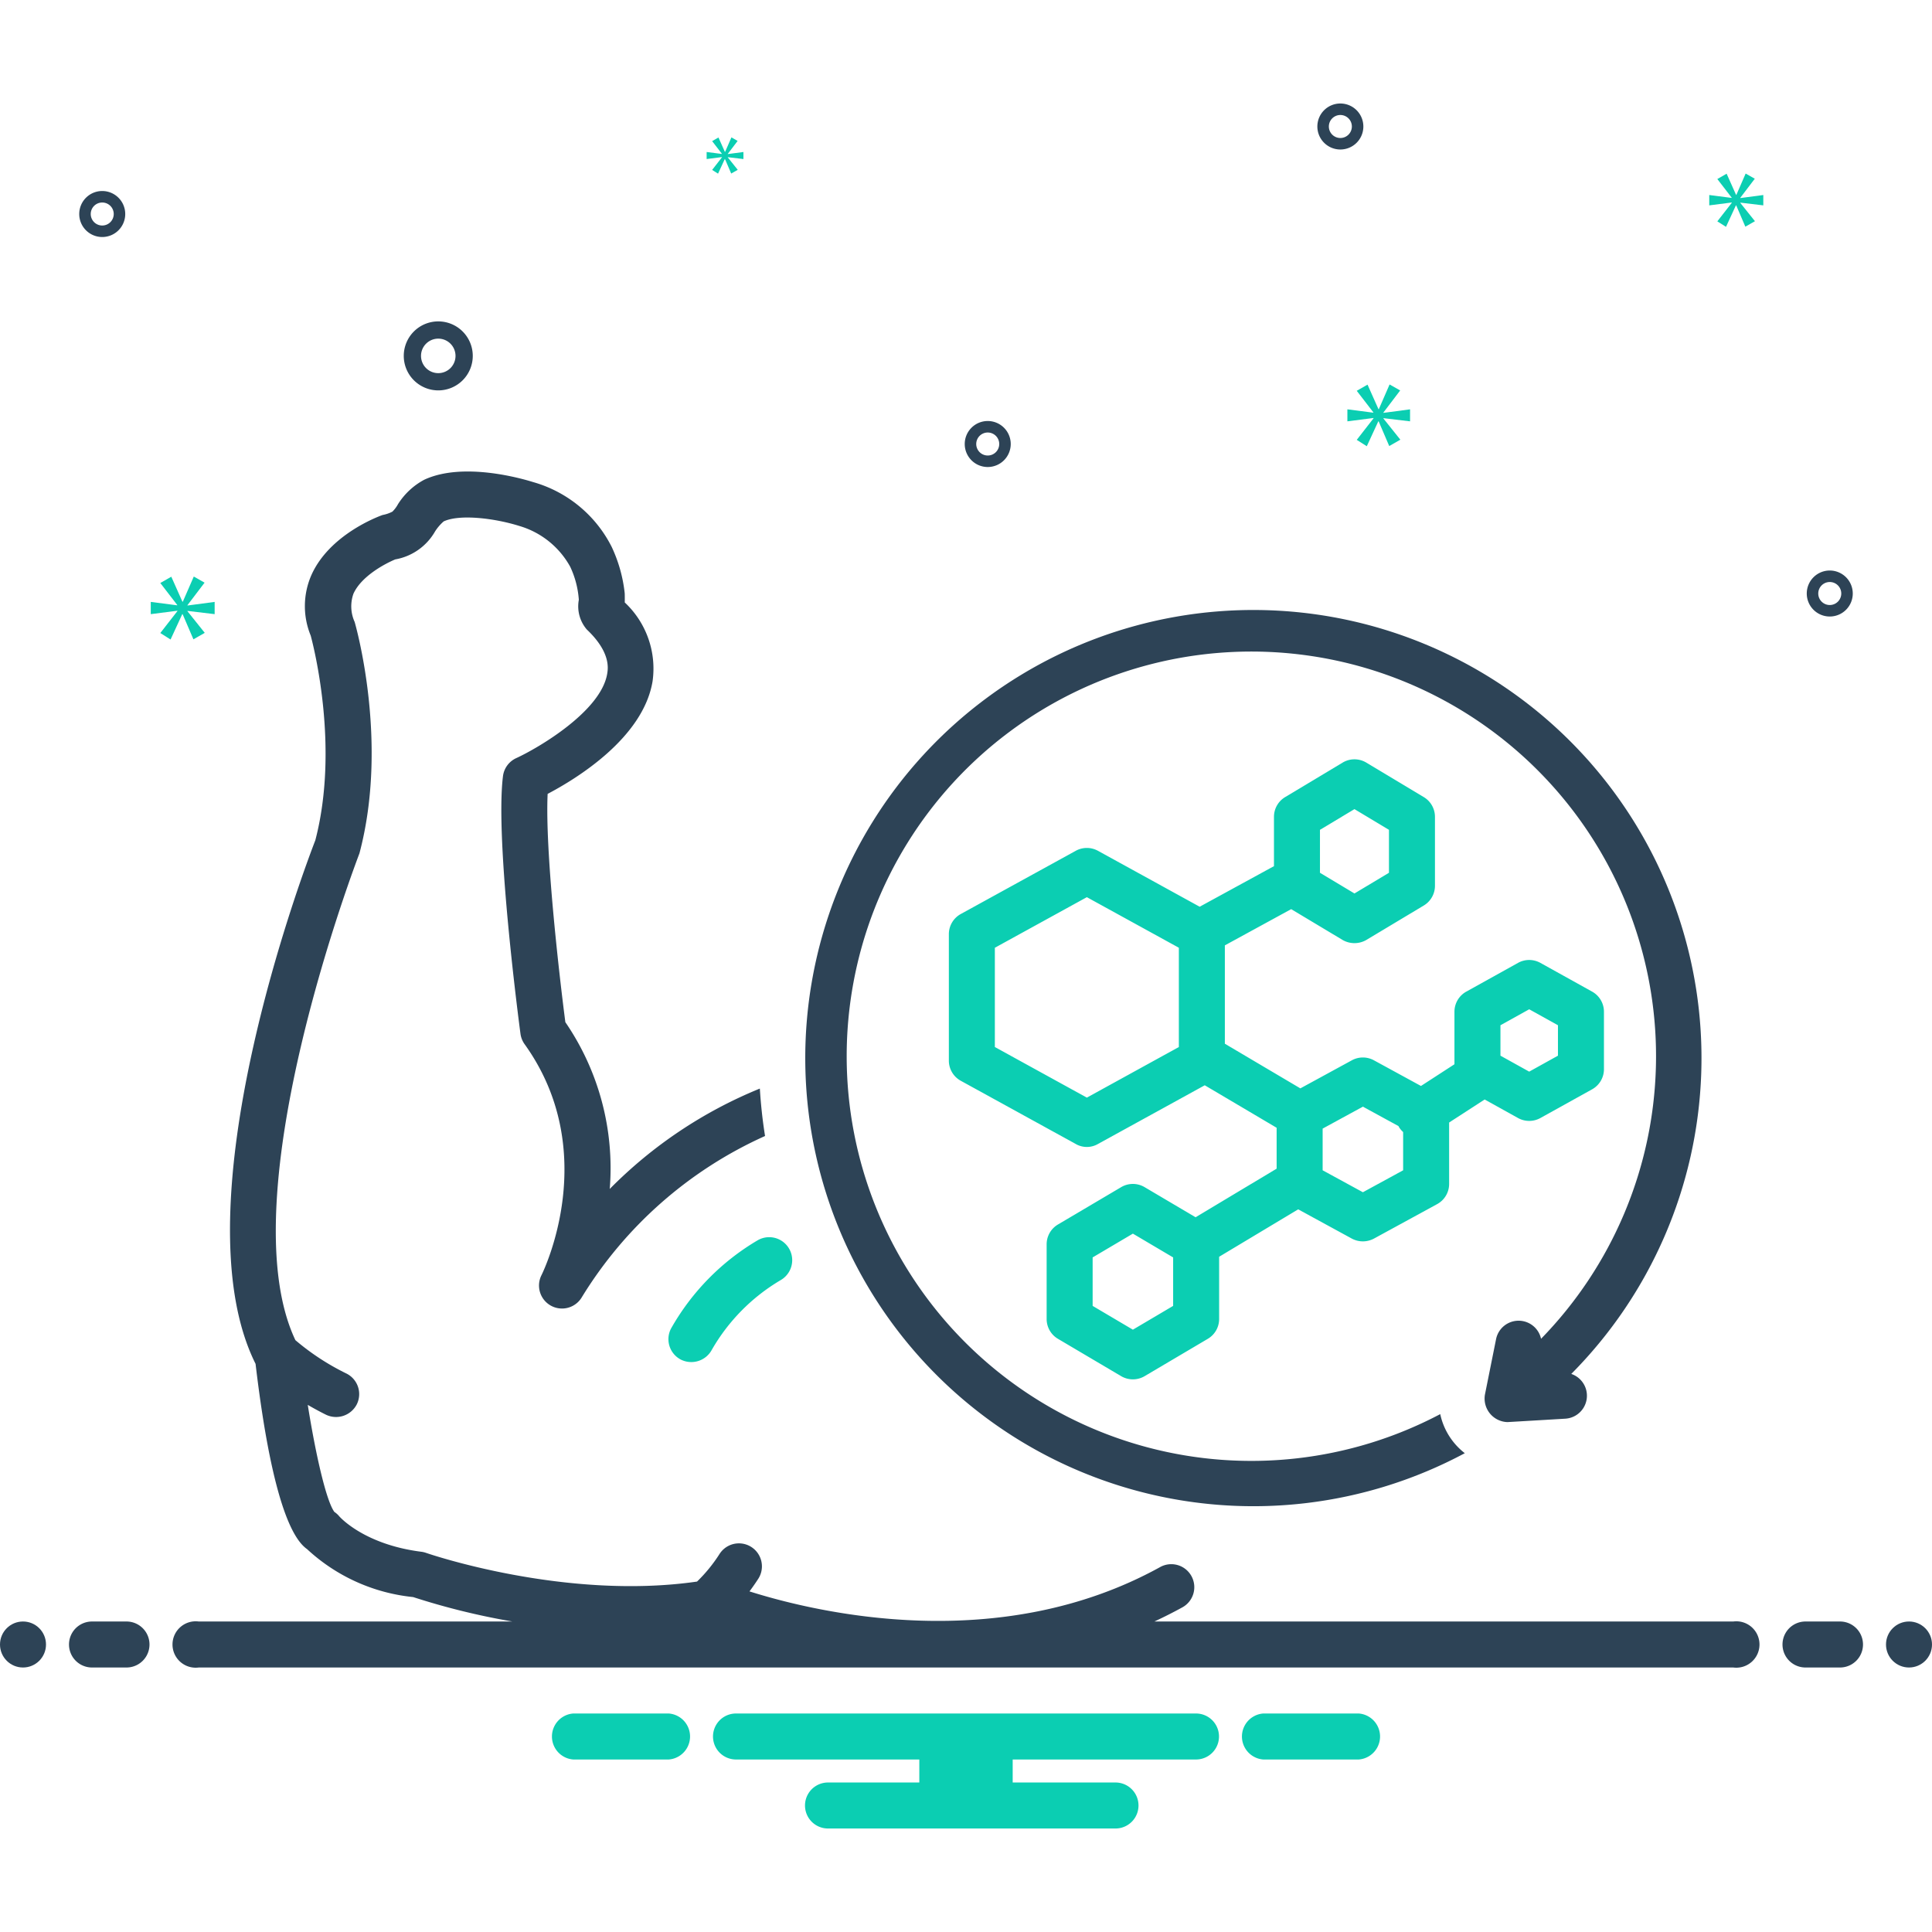 <svg xmlns="http://www.w3.org/2000/svg" version="1.1" xmlns:xlink="http://www.w3.org/1999/xlink" width="512" height="512" x="0" y="0" viewBox="0 0 168 168" style="enable-background:new 0 0 512 512" xml:space="preserve" class=""><g><path fill="#0bceb2" d="M58.346 115.534a2 2 0 0 0 .862 2.694 2.027 2.027 0 0 0 2.694-.862 16.68 16.68 0 0 1 5.98-6.05 2 2 0 1 0-1.99-3.47 20.748 20.748 0 0 0-7.546 7.688zM111.012 101.622l-7.048 4.227-4.435-2.62a2 2 0 0 0-2.035 0l-5.5 3.25a1.999 1.999 0 0 0-.982 1.72v6.499a1.999 1.999 0 0 0 .982 1.72l5.5 3.25a2.014 2.014 0 0 0 2.035 0l5.5-3.25a1.999 1.999 0 0 0 .983-1.72v-5.414l6.874-4.124 4.668 2.546a2.04 2.04 0 0 0 1.915 0l5.5-3a2 2 0 0 0 1.042-1.754V97.61l3.089-2.002 2.903 1.612a2.01 2.01 0 0 0 1.943 0l4.5-2.498a2 2 0 0 0 1.028-1.748v-4.998a1.999 1.999 0 0 0-1.028-1.748l-4.5-2.5a2.003 2.003 0 0 0-1.943 0l-4.5 2.5a1.999 1.999 0 0 0-1.029 1.748v4.568l-2.911 1.888-4.094-2.233a2.002 2.002 0 0 0-1.915 0l-4.479 2.442-6.566-3.882v-8.553l5.768-3.15 4.473 2.682a2.068 2.068 0 0 0 2.058 0l5-2.999a1.999 1.999 0 0 0 .971-1.714v-5.998a1.999 1.999 0 0 0-.971-1.714l-5-3a2 2 0 0 0-2.058 0l-5 3a1.999 1.999 0 0 0-.97 1.714v4.29l-6.461 3.529-8.847-4.864a2 2 0 0 0-1.927 0l-10 5.498a1.999 1.999 0 0 0-1.036 1.752v10.996a1.999 1.999 0 0 0 1.036 1.752l10 5.498a1.926 1.926 0 0 0 1.927 0l9.289-5.106 6.25 3.695zm-9 11.934-3.5 2.068-3.5-2.068v-4.215l3.5-2.068 3.5 2.068zm28.462-24.404 2.5-1.388 2.5 1.388v2.646l-2.5 1.388-2.5-1.388zm-11.962 7.08 3.096 1.689c.022.04.037.082.062.12a2.001 2.001 0 0 0 .342.398v3.326l-3.5 1.908-3.5-1.908V98.14zm-3.733-24.073 3-1.8 3 1.8v3.734l-3 1.8-3-1.8zm-12.27 18.887-8 4.4-8-4.4v-8.632l8-4.398 8 4.398z" opacity="1" data-original="#0bceb2"></path><g fill="#2d4356"><path d="M136.632 119.472a38.966 38.966 0 1 0-9.258 6.893 5.845 5.845 0 0 1-2.136-3.398 35.189 35.189 0 1 1 8.767-6.551 1.999 1.999 0 0 0-3.913.035l-.967 4.817a2.046 2.046 0 0 0 1.96 2.392c.04 0 5.025-.296 5.025-.296a2 2 0 0 0 .522-3.892zM38.11 33.947a3 3 0 1 0-3-3 3.003 3.003 0 0 0 3 3zm0-4.5a1.5 1.5 0 1 1-1.5 1.5 1.501 1.501 0 0 1 1.5-1.5zM159.11 49.61a2 2 0 1 0 2 2 2.002 2.002 0 0 0-2-2zm0 3a1 1 0 1 1 1-1 1.001 1.001 0 0 1-1 1zM8.89 16.61a2 2 0 1 0 2 2 2.002 2.002 0 0 0-2-2zm0 3a1 1 0 1 1 1-1 1.001 1.001 0 0 1-1 1zM116.553 9a2 2 0 1 0 2 2 2.002 2.002 0 0 0-2-2zm0 3a1 1 0 1 1 1-1 1.001 1.001 0 0 1-1 1zM87.89 38.61a2 2 0 1 0-2 2 2.002 2.002 0 0 0 2-2zm-3 0a1 1 0 1 1 1 1 1.001 1.001 0 0 1-1-1z" fill="#2d4356" opacity="1" data-original="#2d4356" class=""></path></g><path fill="#0bceb2" d="m16.303 52.621 1.486-1.955-.938-.532-.955 2.19h-.032l-.969-2.175-.955.548 1.471 1.909v.031l-2.301-.297v1.064l2.316-.297v.031l-1.486 1.908.891.564 1.018-2.206h.031l.939 2.19.986-.563-1.502-1.878v-.031l2.362.282V52.34l-2.362.313zM62.781 13.677l-.856 1.099.514.324.586-1.27h.017l.541 1.261.568-.324-.865-1.081v-.018l1.36.162v-.613l-1.36.18v-.018l.856-1.126-.54-.306-.55 1.261h-.018l-.559-1.252-.55.315.847 1.099v.018l-1.325-.171v.613l1.334-.171zM122.614 36.638v-1.044l-2.317.307v-.03l1.458-1.919-.921-.521-.936 2.148h-.031l-.951-2.133-.937.537 1.443 1.873v.03l-2.257-.292v1.044l2.272-.291v.03l-1.458 1.872.874.553.999-2.164h.03l.921 2.149.967-.553-1.473-1.842v-.03zM151.333 17.196l1.258-1.655-.795-.45-.807 1.853h-.027l-.82-1.84-.809.464 1.245 1.615v.027l-1.947-.252v.9l1.96-.251v.026l-1.258 1.615.755.477.861-1.867h.026l.794 1.853.835-.476-1.271-1.589v-.026l1.998.238v-.9l-1.998.264z" opacity="1" data-original="#0bceb2"></path><circle cx="2" cy="143" r="2" fill="#2d4356" opacity="1" data-original="#2d4356" class=""></circle><path fill="#2d4356" d="M11 141H8a2 2 0 0 0 0 4h3a2 2 0 1 0 0-4zM160 141h-3a2 2 0 0 0 0 4h3a2 2 0 0 0 0-4z" opacity="1" data-original="#2d4356" class=""></path><circle cx="166" cy="143" r="2" fill="#2d4356" opacity="1" data-original="#2d4356" class=""></circle><path fill="#0bceb2" d="M118.154 149h-8.308a2.006 2.006 0 0 0 0 4h8.308a2.006 2.006 0 0 0 0-4zM58.154 149h-8.308a2.006 2.006 0 0 0 0 4h8.308a2.006 2.006 0 0 0 0-4zM104 149H64a2 2 0 1 0 0 4h15.94v2H72a2 2 0 1 0 0 4h25a2 2 0 0 0 0-4h-8.94v-2H104a2 2 0 1 0 0-4z" opacity="1" data-original="#0bceb2"></path><path fill="#2d4356" d="M150.721 141h-50.339a40.071 40.071 0 0 0 2.407-1.217 2 2 0 1 0-1.93-3.503c-13.952 7.691-29.697 3.992-35.686 2.103.373-.5.65-.92.781-1.124a2 2 0 0 0-3.374-2.148 13.28 13.28 0 0 1-1.968 2.417c-11.52 1.664-23.443-2.452-23.565-2.496a2.001 2.001 0 0 0-.413-.097c-4.943-.627-7.054-2.993-7.127-3.075a1.964 1.964 0 0 0-.432-.39c-.708-.961-1.623-4.98-2.314-9.307.564.327 1.108.62 1.588.857a2.027 2.027 0 0 0 2.678-.907 1.999 1.999 0 0 0-.908-2.678 21.15 21.15 0 0 1-4.432-2.899c-5.94-12.557 5.551-42.262 5.57-42.336 2.557-9.612-.295-19.693-.418-20.118a3.28 3.28 0 0 1-.107-2.448c.669-1.499 2.671-2.586 3.64-2.991a4.972 4.972 0 0 0 3.46-2.433 4.043 4.043 0 0 1 .748-.87c1.389-.648 4.432-.28 6.589.398a7.433 7.433 0 0 1 4.413 3.542 8.047 8.047 0 0 1 .751 2.876 3.095 3.095 0 0 0 .692 2.582c2.085 1.972 1.852 3.383 1.775 3.847-.543 3.28-6.03 6.477-7.908 7.338a2 2 0 0 0-1.155 1.57c-.703 5.597 1.43 21.718 1.522 22.402a1.998 1.998 0 0 0 .357.901c6.688 9.318 1.681 19.662 1.467 20.093a2 2 0 0 0 3.474 1.972 35.963 35.963 0 0 1 15.969-14.078q-.325-2.032-.452-4.125a39.047 39.047 0 0 0-13.053 8.729 22.447 22.447 0 0 0-3.86-14.503c-.587-4.507-1.771-15.066-1.54-19.851 2.511-1.32 8.303-4.857 9.124-9.788a7.875 7.875 0 0 0-2.417-6.856c.001-.044.005-.708-.007-.815a12.635 12.635 0 0 0-1.129-4.015 11 11 0 0 0-6.824-5.636c-.991-.311-6.103-1.785-9.483-.204a6.086 6.086 0 0 0-2.279 2.126 2.765 2.765 0 0 1-.486.647 3.083 3.083 0 0 1-.852.29c-.469.168-4.617 1.733-6.18 5.202a6.726 6.726 0 0 0-.07 5.286c.252.933 2.508 9.729.402 17.797-.92 2.373-12.062 31.778-5.197 45.529 1.522 12.863 3.486 15.413 4.479 16.111a15.897 15.897 0 0 0 9.221 4.168A61.828 61.828 0 0 0 44.555 141H17.278a2.017 2.017 0 1 0 0 4h133.443a2.017 2.017 0 1 0 0-4z" opacity="1" data-original="#2d4356" class=""></path></g></svg>
